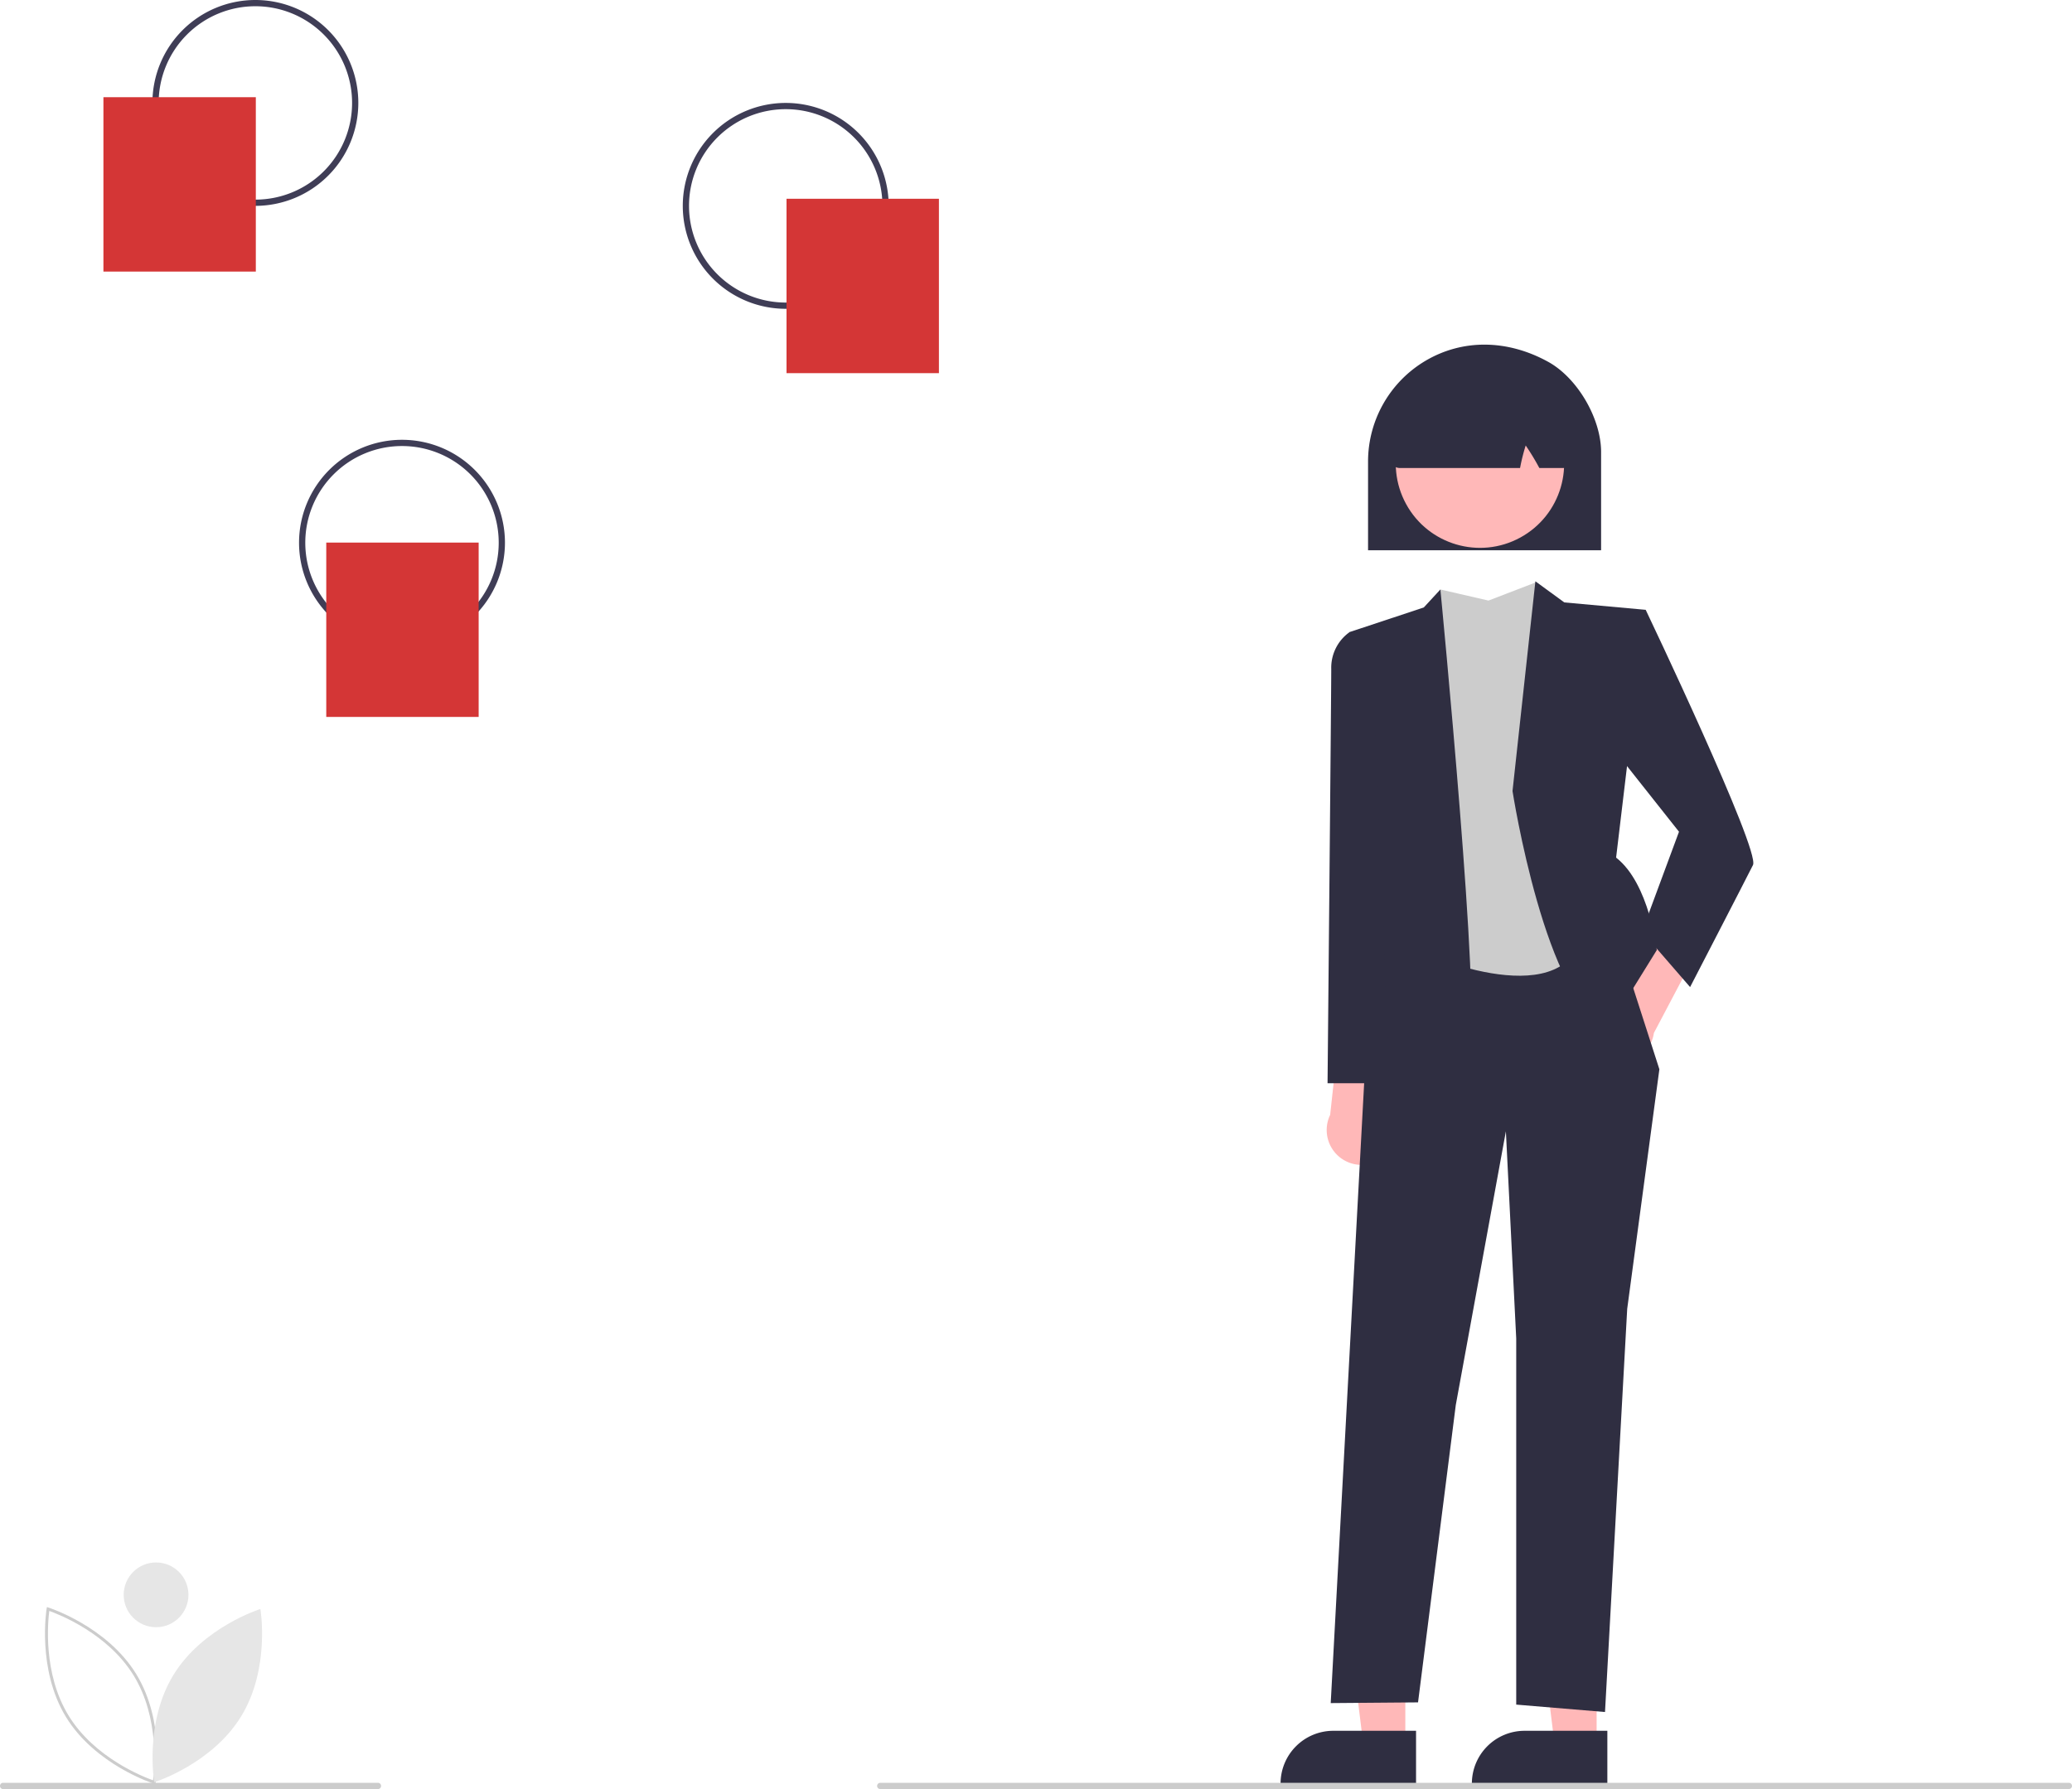 <svg xmlns="http://www.w3.org/2000/svg" data-name="Layer 1" width="664.146" height="573.575" viewBox="0 0 664.146 573.575" xmlns:xlink="http://www.w3.org/1999/xlink"><path d="M349.782,229.213a33,33,0,1,1,33-33h0A33.037,33.037,0,0,1,349.782,229.213Zm0-64a31,31,0,1,0,31,31A31,31,0,0,0,349.782,165.213Z" transform="translate(-267.927 -163.213)" fill="#3f3d56"/><path d="M519.782,262.213a33,33,0,1,1,33-33h0A33.037,33.037,0,0,1,519.782,262.213Zm0-64a31,31,0,1,0,31,31A31,31,0,0,0,519.782,198.213Z" transform="translate(-267.927 -163.213)" fill="#3f3d56"/><path d="M396.782,370.213a33,33,0,1,1,33-33h0A33.037,33.037,0,0,1,396.782,370.213Zm0-64a31,31,0,1,0,31,31A31,31,0,0,0,396.782,306.213Z" transform="translate(-267.927 -163.213)" fill="#3f3d56"/><path d="M301.078,250.282V194.375h48.849V250.282Z" transform="translate(-267.927 -163.213)" fill="#d43636"/><path d="M372.505,393.064V337.158H421.354v55.907Z" transform="translate(-267.927 -163.213)" fill="#d43636"/><path d="M520.034,282.842V226.935h48.849v55.907Z" transform="translate(-267.927 -163.213)" fill="#d43636"/><polygon points="511.775 559.294 498.307 559.293 491.901 507.348 511.777 507.348 511.775 559.294" fill="#ffb8b8"/><path d="M783.136,735.561,739.712,735.559v-.549A16.903,16.903,0,0,1,756.614,718.108h.001l26.522.001Z" transform="translate(-267.927 -163.213)" fill="#2f2e41"/><polygon points="450.456 559.294 436.989 559.293 430.582 507.348 450.458 507.348 450.456 559.294" fill="#ffb8b8"/><path d="M721.818,735.561l-43.424-.002v-.549a16.903,16.903,0,0,1,16.902-16.902h.001l26.522.001Z" transform="translate(-267.927 -163.213)" fill="#2f2e41"/><path d="M775.861,493.806a11.119,11.119,0,0,1,11.93-12.18l11.533-22.641,15.468,3.653-16.736,31.744a11.179,11.179,0,0,1-22.195-.576Z" transform="translate(-267.927 -163.213)" fill="#ffb8b8"/><path d="M713.011,532.574a11.119,11.119,0,0,0-3.079-16.769l3.1-25.219-14.866-5.622-3.878,35.676A11.179,11.179,0,0,0,713.011,532.574Z" transform="translate(-267.927 -163.213)" fill="#ffb8b8"/><polygon points="515.645 292.356 531.886 342.806 521.574 419.622 514.459 548.872 486 546.5 486 429.108 482.686 362.704 466.628 450.452 454.528 545.786 426.54 546.014 437.383 344.918 442.126 293.929 515.645 292.356" fill="#2f2e41"/><path d="M760.449,349.829,745.034,355.758l-15.415-3.557-7.708,115.613s46.245,21.344,53.36-4.743S760.449,349.829,760.449,349.829Z" transform="translate(-267.927 -163.213)" fill="#ccc"/><path d="M795.43,358.722l-26.087-2.372-9.272-6.77-7.329,67.244s10.672,68.775,30.83,75.89l15.415-24.901s-2.372-21.344-13.044-29.644Z" transform="translate(-267.927 -163.213)" fill="#2f2e41"/><path d="M700.567,365.837l23.73-7.869,5.322-5.768s13.636,140.515,8.893,142.886-35.573,4.743-35.573,4.743Z" transform="translate(-267.927 -163.213)" fill="#2f2e41"/><path d="M785.943,368.208l9.486-9.486s36.759,77.076,34.388,81.819-20.158,39.131-20.158,39.131l-15.415-17.787,11.858-32.016-22.53-28.459Z" transform="translate(-267.927 -163.213)" fill="#2f2e41"/><path d="M707.682,368.208l-7.115-2.372a13.975,13.975,0,0,0-5.929,11.858c0,8.3-1.186,132.807-1.186,132.807H713.317Z" transform="translate(-267.927 -163.213)" fill="#2f2e41"/><path d="M706.435,311.065a37.551,37.551,0,0,1,18.419-32.187c11.883-7.015,26.22-6.888,39.334.347,9.343,5.156,16.945,18.128,16.945,28.918v31.483H706.435Z" transform="translate(-267.927 -163.213)" fill="#2f2e41"/><circle cx="742.305" cy="311.87" r="26.98" transform="translate(-326.553 231.059) rotate(-28.663)" fill="#ffb8b8"/><path d="M714.169,312.125c-.204-.236-.683-.789,2.645-26.397l.106-.418h.301c16.869-8.299,33.984-8.507,50.872-.623a3.323,3.323,0,0,1,1.884,2.689c1.971,24.059,1.495,24.584,1.291,24.808a3.304,3.304,0,0,1-2.439,1.079h-7.483l-.157-.283a77.226,77.226,0,0,0-4.223-6.945,61.642,61.642,0,0,0-1.724,6.79l-.091.437h-38.491A3.295,3.295,0,0,1,714.169,312.125Z" transform="translate(-267.927 -163.213)" fill="#2f2e41"/><path d="M931.073,736.787h-381a1,1,0,0,1,0-2h381a1,1,0,0,1,0,2Z" transform="translate(-267.927 -163.213)" fill="#ccc"/><path id="f8574534-e24e-408e-9d08-1b03903fb5c9-1227" data-name="Path 293" d="M317.741,735.217l-.519-.162c-.187-.058-18.743-6.019-28.124-21.332s-6.259-34.553-6.226-34.746l.09-.533.519.162c.187.058,18.743,6.019,28.124,21.333h0c9.379,15.316,6.259,34.552,6.226,34.745Zm-34.014-55.531c-.427,3.229-2.13,19.978,6.179,33.544s24.003,19.658,27.073,20.745c.427-3.229,2.13-19.978-6.179-33.543h0C302.493,686.869,286.797,680.774,283.727,679.687Z" transform="translate(-267.927 -163.213)" fill="#ccc"/><path d="M389.207,736.787H268.793a1.01,1.01,0,0,1,0-2h120.413a1.01,1.01,0,0,1,0,2Z" transform="translate(-267.927 -163.213)" fill="#ccc"/><path id="a3f825ef-0915-48ed-bc51-13344214e9a0-1228" data-name="Path 292" d="M323.529,700.185c-9.396,15.34-6.165,34.42-6.165,34.42s18.466-5.789,27.862-21.129,6.165-34.42,6.165-34.42S332.925,684.846,323.529,700.185Z" transform="translate(-267.927 -163.213)" fill="#e6e6e6"/><circle id="b0302f70-fb56-40b5-b603-5b52e4f140d6" data-name="Ellipse 48" cx="50.025" cy="511.306" r="10.381" fill="#e6e6e6"/></svg>